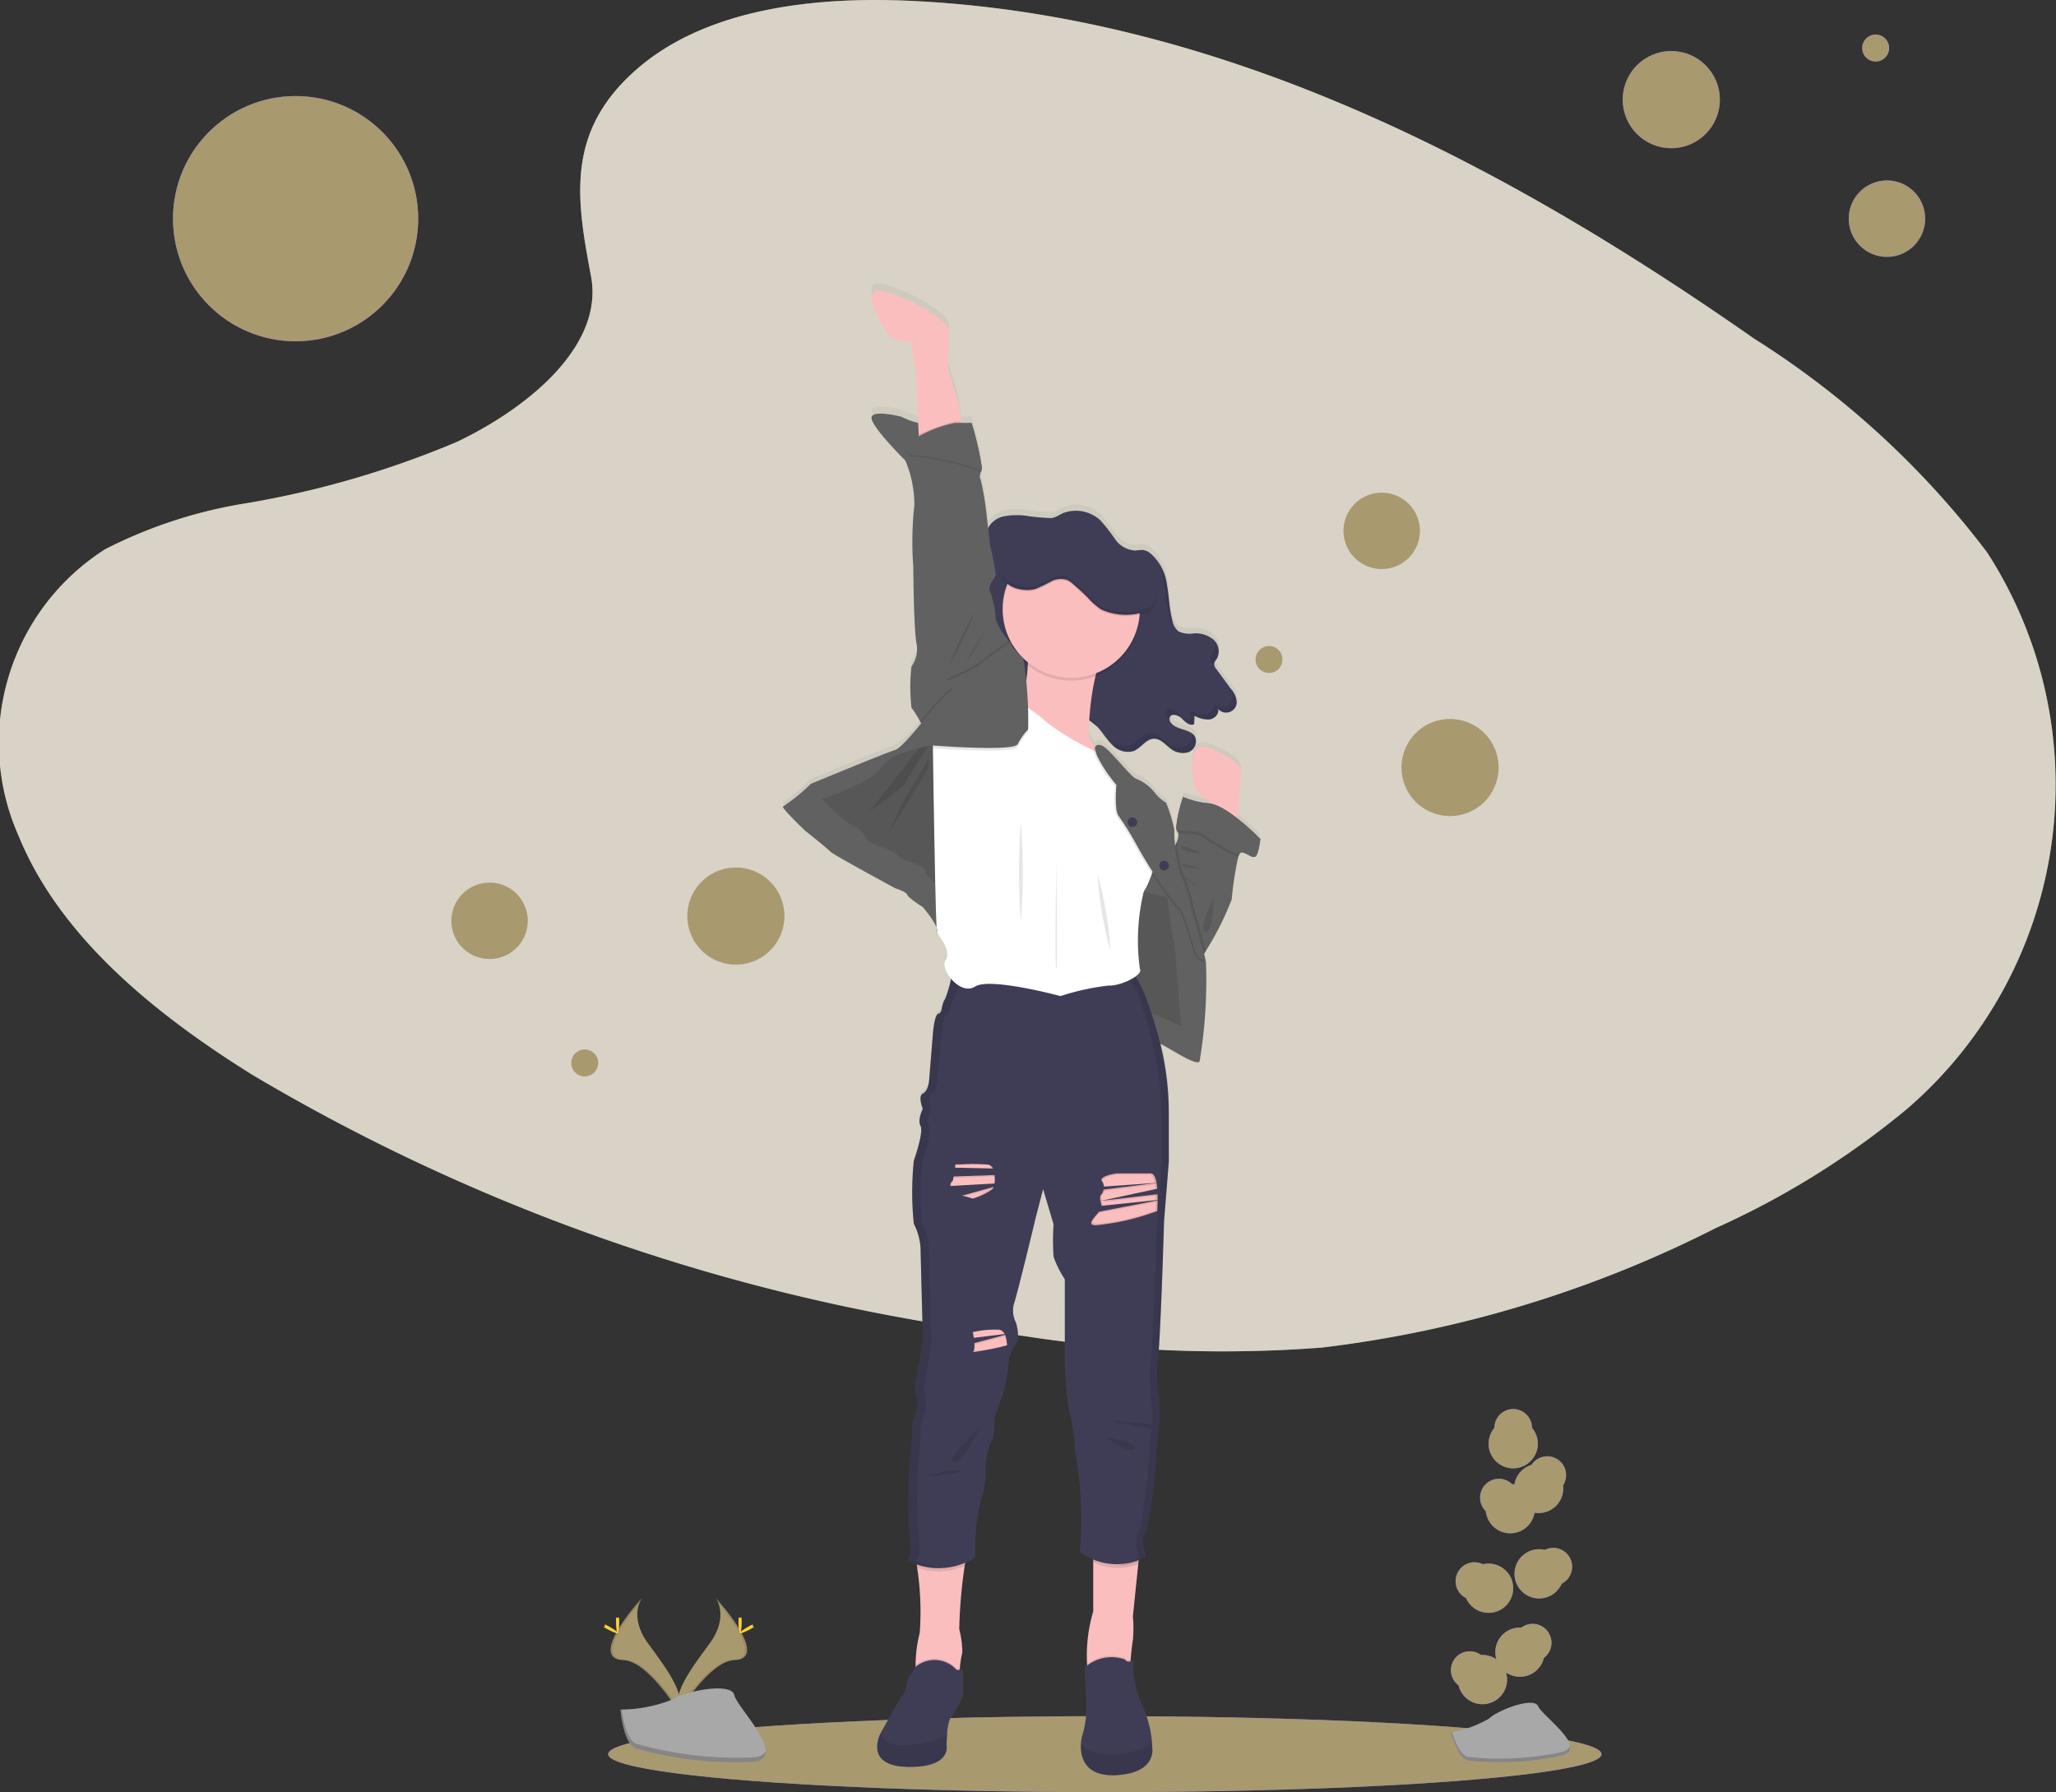 <svg xmlns="http://www.w3.org/2000/svg" xmlns:xlink="http://www.w3.org/1999/xlink" width="54.814" height="47.779" viewBox="0 0 54.814 47.779"><rect x="0" y="0" width="54.814" height="47.779" fill="#333333" stroke="none"/><defs><style>.a{fill:#6c63ff;}.b{fill:#a8996f;}.c{fill:#eee;opacity:0.69;}.d{fill:url(#a);}.e{fill:url(#b);}.f{fill:#fbbebe;}.g{fill:#616161;}.h,.j{opacity:0.1;}.i{fill:#3f3d56;}.k{fill:#fff;}.l{fill:#ffd037;}.m{fill:#a8a8a8;}.n{opacity:0.2;}.o{fill:none;}</style><linearGradient id="a" x1="0.5" y1="1" x2="0.5" gradientUnits="objectBoundingBox"><stop offset="0" stop-color="gray" stop-opacity="0.251"/><stop offset="0.54" stop-color="gray" stop-opacity="0.122"/><stop offset="1" stop-color="gray" stop-opacity="0.102"/></linearGradient><linearGradient id="b" x1="0.507" y1="1.003" x2="0.507" y2="0" xlink:href="#a"/></defs><g transform="translate(0.003 -50.95)"><ellipse class="a" cx="13.242" cy="1.013" rx="13.242" ry="1.013" transform="translate(16.211 96.704)"/><ellipse class="b" cx="13.242" cy="1.013" rx="13.242" ry="1.013" transform="translate(16.211 96.704)"/><path class="b" d="M159.255,78.448c1.856-1.657,4.777-1.995,7.435-1.861,8.346.414,15.881,4.444,22.4,9a23.487,23.487,0,0,1,6.214,5.7,11.411,11.411,0,0,1-2.143,14.844,22.306,22.306,0,0,1-5.1,3.174,31.414,31.414,0,0,1-10.49,3.182,34.512,34.512,0,0,1-7.942-.308,52.3,52.3,0,0,1-20.574-6.964c-2.648-1.651-5.143-3.7-6.234-6.375a6.115,6.115,0,0,1,2.31-7.637,12.6,12.6,0,0,1,3.764-1.226,25.116,25.116,0,0,0,5.623-1.64c1.8-.858,3.921-2.515,3.566-4.412C157.7,81.891,157.4,80.1,159.255,78.448Z" transform="translate(-142.33 -25.61)"/><path class="c" d="M159.255,78.448c1.856-1.657,4.777-1.995,7.435-1.861,8.346.414,15.881,4.444,22.4,9a23.487,23.487,0,0,1,6.214,5.7,11.411,11.411,0,0,1-2.143,14.844,22.306,22.306,0,0,1-5.1,3.174,31.414,31.414,0,0,1-10.49,3.182,34.512,34.512,0,0,1-7.942-.308,52.3,52.3,0,0,1-20.574-6.964c-2.648-1.651-5.143-3.7-6.234-6.375a6.115,6.115,0,0,1,2.31-7.637,12.6,12.6,0,0,1,3.764-1.226,25.116,25.116,0,0,0,5.623-1.64c1.8-.858,3.921-2.515,3.566-4.412C157.7,81.891,157.4,80.1,159.255,78.448Z" transform="translate(-142.33 -25.61)"/><path class="d" d="M503.573,217.132h0a6.887,6.887,0,0,0-.608-.548c.026-.321.086-1.089.091-1.237.006-.187-.27-.427-.861-.648s-.419.81-.411.9a.7.7,0,0,0,.359.466c.08.033.1.074.1.113l-.019,0a2.31,2.31,0,0,1-.7-.172,3.721,3.721,0,0,0-.18.8v.041a.308.308,0,0,0,.014.139h.041a.451.451,0,0,1-.033.2h0a1.58,1.58,0,0,1-.06.147,4.131,4.131,0,0,1-.028-.444,3.744,3.744,0,0,0-.219-.728,1.018,1.018,0,0,1-.3-.268,1.178,1.178,0,0,0-.5-.374c-.136-.048-.629-.689-.832-.838-.162-.12-.227-.049-.247-.016l-.012.008a.71.71,0,0,1-.161-.344c0-.065.007-.2.019-.37a1.559,1.559,0,0,1,.2.18c.138.153.24.335.39.475a.635.635,0,0,0,.43.188.4.4,0,0,0,.156-.025c.2-.077.329-.321.539-.331.165.008.287.161.422.262a.566.566,0,0,0,.348.12.4.4,0,0,0,.147-.023.314.314,0,0,0,.191-.4c-.11-.232-.485-.18-.645-.382a.158.158,0,0,1-.037-.149.1.1,0,0,1,.1-.071.338.338,0,0,1,.2.1c.078.079.18.18.276.169a.131.131,0,0,0,.078-.015c0-.071.007-.143.01-.214a.746.746,0,0,0,.333.095.39.39,0,0,0,.065,0,.261.261,0,0,0,.232-.256.29.29,0,0,0,.2.066.272.272,0,0,0,.1-.012.29.29,0,0,0,.194-.249.568.568,0,0,0-.152-.359l-.392-.535a.217.217,0,0,1-.06-.155.322.322,0,0,1,.067-.12.418.418,0,0,0-.081-.515.726.726,0,0,0-.522-.173.685.685,0,0,1-.414-.054.471.471,0,0,1-.162-.282c-.083-.315-.088-.646-.146-.966a1.325,1.325,0,0,0-.443-.845.411.411,0,0,0-.205-.09,1.457,1.457,0,0,0-.19.016.7.7,0,0,1-.544-.305,4.842,4.842,0,0,0-.4-.513.966.966,0,0,0-.919-.213c-.14.039-.252.153-.4.159a4.742,4.742,0,0,1-.655-.06,1.81,1.81,0,0,0-.6.013.637.637,0,0,0-.419.311l-.051-.432a7.536,7.536,0,0,0-.153-.881.22.22,0,0,1,.006-.192l.01.009.023-.066a.155.155,0,0,0,0-.05,9.2,9.2,0,0,0-.278-1.2h-.267a.215.215,0,0,0-.007-.038,7.224,7.224,0,0,0-.3-1.244.742.742,0,0,1-.054-.4,3.221,3.221,0,0,0,.013-.475,1.3,1.3,0,0,1,.011-.229.321.321,0,0,0-.128-.3,4.306,4.306,0,0,0-1.7-.867c-.638-.019.2,1.1.19,1.207s.638.2.638.2.038.325.077.507c.026.126.071,1.064.1,1.626a1.786,1.786,0,0,1-.429-.161s-.743-.2-.81,0,.905,1.168.905,1.168a3.1,3.1,0,0,1,.24,1.2,9.032,9.032,0,0,0-.029,1.647s.01,1.617.081,2.03a.8.8,0,0,1-.129.641,4.8,4.8,0,0,0,0,1.111,2.967,2.967,0,0,1,.235.377l.025.046a2.873,2.873,0,0,1-.708.719c-.286.086-2.239.9-2.239.9a4.922,4.922,0,0,1-.734.61c-.1,0,.581.652.581.652s.61.488.677.565,1.737.986,1.737.986.286.086.314.172.41.325.41.325a2.488,2.488,0,0,1,.369.553.129.129,0,0,0,0,.041c0,.06.008.087.011.073.051.14.394.5.229.753-.077.12,0,.335.148.508a1.828,1.828,0,0,1-.156.539c-.114.153-.063.37-.18.4s-.153.587-.153.587l-.1,1.238s-.026.255-.165.319,0,.408,0,.408-.15.293-.06.459-.18.932-.18.932a8.234,8.234,0,0,0,0,1.685,1.676,1.676,0,0,1,.18.651c0,.128.063,2.515.063,2.515s-.153.97-.2,1.149.14.575.013.779a1.511,1.511,0,0,0-.1.664,14.451,14.451,0,0,0-.076,2.464c.114.664-.037.8-.037.8a1.36,1.36,0,0,0,.247.109c0,.025.006.052.009.08a7.789,7.789,0,0,1,.068,1.737,3.5,3.5,0,0,0-.111.872v.039h0l-.222.359a1.15,1.15,0,0,1-.1.368c-.057.051-.535.917-.6,1.029l-.007.012s-.483.888.711.913,1.041-.587,1.041-.587,0-.12.015-.266a1.284,1.284,0,0,1,.087-.455,6.412,6.412,0,0,0,.324-.581v-.7h-.077a.125.125,0,0,1,0-.038,2.654,2.654,0,0,1,.066-.434,2.686,2.686,0,0,0-.083-.626,14.088,14.088,0,0,1,.144-1.684c.005-.029.011-.057.016-.084a2.039,2.039,0,0,0,.257-.134,6.055,6.055,0,0,1,.153-1.532,2.121,2.121,0,0,0,.12-.881,1.887,1.887,0,0,1,.152-.689c.114-.115.087-.626.087-.626s.1-.332.216-.6a5.185,5.185,0,0,0,.18-1.021,1.3,1.3,0,0,1,.18-.371c.128-.18,0-.574,0-.574a.7.7,0,0,1-.05-.511c.089-.256.584-2.324.584-2.324l.191-.74.279.944a6.488,6.488,0,0,0,0,.868,2.71,2.71,0,0,0,.3.6v2a9.762,9.762,0,0,0,.128,1.57,5.041,5.041,0,0,1,.152,1.022,10.5,10.5,0,0,1,.127,2.706,2.067,2.067,0,0,0,.351.192v1.391a4.138,4.138,0,0,0-.164,1.415.22.22,0,0,0,.005.034c-.023.017-.048.031-.063.025l.04.958a2.966,2.966,0,0,1-.091.811,1.155,1.155,0,0,0-.06.3c-.022.379.124.9.958.844,1.111-.071.94-.779.94-.779s0-.028,0-.076a2.886,2.886,0,0,0-.276-1.041,2.62,2.62,0,0,1-.228-1.175.412.412,0,0,1-.068.018.173.173,0,0,1,0-.039c.014-.18.036-.413.06-.522a3.42,3.42,0,0,0,0-.638l.143-1.4.008-.078a1.144,1.144,0,0,0,.2-.12h0a1.432,1.432,0,0,1-.074-.389.344.344,0,0,1,.074-.246,11.884,11.884,0,0,0,.279-2.247s.09-.732.09-.98v-.044c-.01-.149-.089-.733-.088-1.074a.674.674,0,0,1,.025-.213c.076-.192.18-3.792.18-3.792l.127-1.6v-1.31a7.731,7.731,0,0,0-.227-1.862c.347.181.94.59,1.048.481a13.4,13.4,0,0,0,.162-2.662.24.24,0,0,0-.009-.047c-.009-.042-.022-.1-.038-.164l.053-.092a8.012,8.012,0,0,0,.69-1.377,9.1,9.1,0,0,1,.173-1.134.517.517,0,0,1,.026-.064h0c.023-.047.048-.073.077-.066.162.038.267.163.353.115a.043.043,0,0,0,.011-.01h0a.143.143,0,0,0,.022-.031h0a.3.3,0,0,0,.02-.044h0c.006-.016.011-.033.017-.052v-.005a.109.109,0,0,1,.006-.023.042.042,0,0,0,0-.008.085.085,0,0,1,0-.02l0-.015v-.008c.015-.068.026-.138.034-.187a.251.251,0,0,1,.006-.044v-.024Z" transform="translate(-469.975 -143.938)"/><path class="e" d="M559.273,489.1a.2.2,0,0,0-.013-.107C559.264,489.076,559.269,489.116,559.273,489.1Z" transform="translate(-534.295 -413.341)"/><path class="f" d="M673.423,410.756s.226-.155.005-.246a.7.7,0,0,1-.359-.464c-.008-.092-.18-1.117.411-.9s.867.458.861.644-.1,1.371-.1,1.371Z" transform="translate(-641.261 -338.253)"/><path class="g" d="M666.718,432.452a.353.353,0,0,1-.009.068c-.017.12-.06.367-.125.4-.086.048-.19-.076-.353-.114-.029-.007-.054.019-.077.066a.557.557,0,0,0-.026.063,9.045,9.045,0,0,0-.173,1.129,7.957,7.957,0,0,1-.69,1.372c-.039.068-.075.129-.107.18l-.12.2-.659-1.235V432.76a1.624,1.624,0,0,0,.12-.252h0a.445.445,0,0,0,.033-.2.1.1,0,0,0-.028-.06.073.073,0,0,1-.013-.019.1.1,0,0,1-.006-.016.2.2,0,0,1-.008-.047v-.039a3.7,3.7,0,0,1,.18-.794,2.228,2.228,0,0,0,.7.171C665.848,431.558,666.718,432.452,666.718,432.452Z" transform="translate(-633.12 -359.134)"/><path class="h" d="M668.24,433.751c-.017.12-.06.366-.125.4-.086.048-.19-.076-.353-.114-.029-.007-.054.019-.077.066a.563.563,0,0,0-.026.063,4.891,4.891,0,0,1-.935-.529c-.037-.081-.434-.1-.659-.1h-.041a.3.3,0,0,1-.014-.138,4.153,4.153,0,0,1,.18-.757,2.227,2.227,0,0,0,.7.171C667.354,432.864,668.149,433.659,668.24,433.751Z" transform="translate(-634.651 -360.366)"/><path class="g" d="M668.307,432.424s-.048.422-.134.469-.19-.076-.353-.114c-.029-.007-.054.018-.077.065a4.956,4.956,0,0,1-.958-.542c-.033-.083-.486-.1-.7-.1-.078-.164.165-.9.165-.9a2.235,2.235,0,0,0,.7.172C667.442,431.529,668.307,432.424,668.307,432.424Z" transform="translate(-634.709 -359.106)"/><path class="g" d="M632.683,416.688c-.134.134-1-.514-1.238-.553s-1.1-3.658-1.1-3.658l.13-2.04-.507-1.877-.066-.246s.05-.15.254,0,.7.788.832.835a1.193,1.193,0,0,1,.5.372,1.009,1.009,0,0,0,.3.267,3.719,3.719,0,0,1,.219.724,4.124,4.124,0,0,0,.18,1.2,3.805,3.805,0,0,1,.276.867s.315,1.1.381,1.411a.438.438,0,0,1,.009.047A13.042,13.042,0,0,1,632.683,416.688Z" transform="translate(-600.705 -337.436)"/><path class="h" d="M645.712,473.33l.629.168s.12,1.086.164,1.144.2,2.286.2,2.286l-.991-.448-.372-1.2v-1.325Z" transform="translate(-615.22 -398.619)"/><path class="f" d="M551.328,764.235a2.115,2.115,0,0,0-.09.359,13.567,13.567,0,0,0-.144,1.677,2.693,2.693,0,0,1,.083.623,2.607,2.607,0,0,0-.067.432c-.01.093-.016.165-.016.165l-1.163-.076s0-.069,0-.174a3.548,3.548,0,0,1,.111-.867,7.808,7.808,0,0,0-.068-1.731c-.026-.24-.047-.4-.047-.4S551.524,763.724,551.328,764.235Z" transform="translate(-525.524 -671.891)"/><path class="f" d="M627.376,764.539l-.143,1.391a3.394,3.394,0,0,1,0,.635c-.022.108-.044.34-.06.519-.011.136-.018.243-.018.243s-.889.623-1.092.076a.966.966,0,0,1-.05-.2,4.1,4.1,0,0,1,.164-1.409V764l1.232.2Z" transform="translate(-597.033 -671.882)"/><path class="h" d="M551.375,764.232a2.126,2.126,0,0,0-.09.359,1.774,1.774,0,0,1-1.258.047c-.026-.24-.047-.4-.047-.4S551.57,763.722,551.375,764.232Z" transform="translate(-525.571 -671.888)"/><path class="h" d="M630.292,764.182l-.035.337a1.468,1.468,0,0,1-1.2-.06v-.479Z" transform="translate(-599.915 -671.864)"/><path class="i" d="M547.657,506.21a3.726,3.726,0,0,1-.216.9c-.114.153-.063.368-.18.393s-.153.584-.153.584l-.1,1.232s-.026.254-.165.317,0,.407,0,.407-.15.292-.06.458-.18.927-.18.927a8.148,8.148,0,0,0,0,1.677,1.666,1.666,0,0,1,.18.648c0,.127.063,2.5.063,2.5s-.153.966-.2,1.144.14.571.013.775a1.493,1.493,0,0,0-.1.659,14.151,14.151,0,0,0-.082,2.452c.114.659-.037.8-.037.8a1.778,1.778,0,0,0,1.789-.076,6,6,0,0,1,.153-1.525,2.138,2.138,0,0,0,.128-.876,1.871,1.871,0,0,1,.152-.686c.114-.114.087-.621.087-.621s.1-.331.216-.6a5.182,5.182,0,0,0,.18-1.018,1.281,1.281,0,0,1,.18-.369c.128-.18,0-.571,0-.571a.694.694,0,0,1-.05-.508c.089-.254.584-2.312.584-2.312l.191-.737.279.94a6.429,6.429,0,0,0,0,.864,2.742,2.742,0,0,0,.3.6v1.995a9.666,9.666,0,0,0,.128,1.562,5,5,0,0,1,.152,1.018,10.407,10.407,0,0,1,.127,2.695,1.627,1.627,0,0,0,1.753.127s-.165-.47,0-.635a11.775,11.775,0,0,0,.279-2.236s.1-.826.089-1.018a6.226,6.226,0,0,1-.063-1.283c.076-.19.18-3.773.18-3.773l.127-1.588v-1.3a7.633,7.633,0,0,0-.287-2.08c-.215-.758-.513-1.626-.763-1.681C552.349,506.4,548.407,506.833,547.657,506.21Z" transform="translate(-522.243 -429.53)"/><path class="h" d="M551.109,814.926c-.01.093-.016.165-.016.165l-1.163-.076s0-.069,0-.174a.788.788,0,0,1,1.089.086Z" transform="translate(-525.524 -719.495)"/><path class="i" d="M535.114,815.581v.705a5.653,5.653,0,0,1-.324.578,1.264,1.264,0,0,0-.087.453c-.011.144-.015.265-.015.265s.153.61-1.041.584-.711-.908-.711-.908l.007-.011c.06-.111.543-.976.6-1.024a1.168,1.168,0,0,0,.1-.366l.222-.359a.789.789,0,0,1,1.093.083Z" transform="translate(-509.457 -720.11)"/><path class="h" d="M534.689,848.143s.153.61-1.041.584-.711-.906-.711-.906l.007-.011c.033.18.174.366.622.342a2.752,2.752,0,0,0,1.138-.271C534.692,848.022,534.689,848.143,534.689,848.143Z" transform="translate(-509.457 -750.673)"/><path class="h" d="M627.481,813.711c-.011.136-.018.243-.018.243s-.889.623-1.092.076a.965.965,0,0,1-.05-.2.492.492,0,0,0,.05-.043,1.073,1.073,0,0,1,.958-.12C627.352,813.721,627.425,813.721,627.481,813.711Z" transform="translate(-597.339 -718.511)"/><path class="i" d="M624.489,817.417c-.838.053-.983-.463-.958-.838a1.139,1.139,0,0,1,.06-.3,2.941,2.941,0,0,0,.091-.808l-.04-.953c.032.013.108-.063.108-.063a1.073,1.073,0,0,1,.958-.12c.038.1.216.033.216.033a2.592,2.592,0,0,0,.228,1.168,2.868,2.868,0,0,1,.275,1.036c0,.048,0,.075,0,.075S625.6,817.347,624.489,817.417Z" transform="translate(-594.715 -719.141)"/><path class="h" d="M624.489,853.519c-.838.053-.983-.463-.958-.838,0,0,.217.369.992.281a2.172,2.172,0,0,0,.9-.292c0,.048,0,.075,0,.075S625.6,853.449,624.489,853.519Z" transform="translate(-594.715 -755.242)"/><g class="j" transform="translate(29.759 76.868)"><path d="M640.19,510.292c-.172-.491-.359-.9-.529-.932l-.152.016a2,2,0,0,1,.49.917,9.5,9.5,0,0,1,.521,3.128v1l-.127,1.588s-.1,3.582-.18,3.773a6.115,6.115,0,0,0,.063,1.283c.013.191-.089,1.018-.089,1.018a11.812,11.812,0,0,1-.279,2.235c-.165.165,0,.635,0,.635a1.138,1.138,0,0,1-.6.221,1.166,1.166,0,0,0,.791-.221s-.165-.47,0-.635a11.769,11.769,0,0,0,.279-2.235s.1-.826.089-1.018a6.241,6.241,0,0,1-.063-1.283c.076-.19.18-3.773.18-3.773l.127-1.588v-1A9.5,9.5,0,0,0,640.19,510.292Z" transform="translate(-639.31 -509.36)"/></g><g class="j" transform="translate(24.201 76.68)"><path d="M546.739,522.09s.151-.14.037-.8a14.3,14.3,0,0,1,.076-2.452,1.49,1.49,0,0,1,.1-.659c.127-.2-.063-.6-.013-.775s.2-1.144.2-1.144-.065-2.377-.065-2.5a1.662,1.662,0,0,0-.18-.647,8.148,8.148,0,0,1,0-1.677s.266-.762.18-.927.06-.458.06-.458-.14-.343,0-.407.165-.317.165-.317l.1-1.232s.038-.559.153-.584.063-.24.18-.393a2.863,2.863,0,0,0,.2-.783.792.792,0,0,1-.211-.12,3.73,3.73,0,0,1-.216.9c-.114.153-.063.368-.18.393s-.152.584-.152.584l-.1,1.233s-.026.254-.165.317,0,.407,0,.407-.15.292-.06.458-.18.927-.18.927a8.147,8.147,0,0,0,0,1.677,1.662,1.662,0,0,1,.18.647c0,.128.063,2.5.063,2.5s-.153.966-.2,1.144.14.571.013.775a1.493,1.493,0,0,0-.1.659,14.281,14.281,0,0,0-.078,2.453c.114.659-.037.8-.037.8a1.751,1.751,0,0,0,.943.2A1.705,1.705,0,0,1,546.739,522.09Z" transform="translate(-546.51 -506.21)"/></g><path class="i" d="M572.438,304.245a4.733,4.733,0,0,1,.4.511.7.7,0,0,0,.544.3,1.454,1.454,0,0,1,.19-.016.411.411,0,0,1,.205.09,1.314,1.314,0,0,1,.443.838c.058.317.06.648.146.962a.48.48,0,0,0,.162.281.7.7,0,0,0,.414.053.731.731,0,0,1,.522.172.415.415,0,0,1,.081.513.312.312,0,0,0-.067.116.215.215,0,0,0,.06.154l.392.533a.568.568,0,0,1,.151.359.282.282,0,0,1-.5.161c.043.132-.088.269-.226.287a.725.725,0,0,1-.4-.1l-.01.226c-.115.06-.237-.06-.328-.153s-.28-.147-.324-.025a.158.158,0,0,0,.037.148c.16.2.535.149.645.38a.311.311,0,0,1-.191.4.523.523,0,0,1-.468-.1c-.134-.1-.264-.263-.438-.262-.217,0-.347.252-.55.33a.562.562,0,0,1-.559-.162c-.149-.14-.253-.322-.39-.474a3.117,3.117,0,0,0-1.392-.713,2.181,2.181,0,0,1-1.289-.855,3.5,3.5,0,0,0-.228-.429c-.169-.22-.453-.323-.638-.53a.819.819,0,0,1-.125-.875,2.928,2.928,0,0,1,.365-.492,1.655,1.655,0,0,0,.325-.971,1.231,1.231,0,0,1,.028-.393.612.612,0,0,1,.444-.365,1.824,1.824,0,0,1,.6-.014,5.494,5.494,0,0,0,.655.06c.145-.007.256-.12.4-.158A.968.968,0,0,1,572.438,304.245Z" transform="translate(-543.11 -239.428)"/><g class="j" transform="translate(25.552 65.994)"><path d="M658.3,328.17c.06.319.06.648.147.961a.607.607,0,0,0,.1.216c-.007-.021-.014-.043-.019-.063-.083-.314-.088-.643-.146-.962a1.711,1.711,0,0,0-.192-.552A1.9,1.9,0,0,1,658.3,328.17Z" transform="translate(-652.844 -327.77)"/><path d="M681.187,362.707a.308.308,0,0,0-.068.12.213.213,0,0,0,.06.153l.016.021a.1.1,0,0,1,0-.022.313.313,0,0,1,.068-.116.406.406,0,0,0-.037-.462A.369.369,0,0,1,681.187,362.707Z" transform="translate(-674.409 -360.326)"/><path d="M590.017,373.626a.328.328,0,0,1-.212.323.523.523,0,0,1-.468-.1c-.134-.1-.264-.262-.438-.261-.218,0-.347.252-.551.329a.56.56,0,0,1-.559-.162c-.149-.14-.253-.322-.39-.473a3.117,3.117,0,0,0-1.393-.714,2.179,2.179,0,0,1-1.287-.852c.023.051.047.1.074.15a2.18,2.18,0,0,0,1.289.855,3.118,3.118,0,0,1,1.393.713c.138.152.24.334.39.474a.562.562,0,0,0,.559.162c.2-.078.333-.328.551-.33.174,0,.3.158.438.262a.5.5,0,0,0,.468.1.312.312,0,0,0,.192-.4A.28.28,0,0,0,590.017,373.626Z" transform="translate(-583.783 -369.088)"/><path d="M663.124,384.87a.328.328,0,0,1,.017.123.282.282,0,0,1-.5.162c.043.132-.088.269-.226.287a.72.72,0,0,1-.4-.1c0,.075-.007.15-.01.225-.115.06-.24-.06-.328-.153s-.28-.148-.325-.025a.158.158,0,0,0,.037.148.305.305,0,0,0,.033.035.11.11,0,0,1,.006-.031c.044-.12.233-.067.325.025s.213.214.328.153c0-.075.007-.15.01-.226a.753.753,0,0,0,.4.1c.138-.016.268-.155.225-.287a.282.282,0,0,0,.5-.161.451.451,0,0,0-.093-.275Z" transform="translate(-655.828 -381.451)"/><path d="M569.777,354.732c-.168-.22-.453-.323-.637-.53a.7.7,0,0,1-.07-.092.761.761,0,0,0,.146.245c.184.207.469.31.637.53a.809.809,0,0,1,.064.1A1.353,1.353,0,0,0,569.777,354.732Z" transform="translate(-569.07 -352.533)"/></g><path class="f" d="M590.044,362.39s.14,1.55-.5,2.019,1.359,1.753,1.359,1.753l1.512-.331s-.737-.686-.737-.978a7.124,7.124,0,0,1,.331-2.122C592.217,362.542,590.044,362.39,590.044,362.39Z" transform="translate(-562.652 -294.323)"/><path class="g" d="M533.978,266.621l-.346.755s-.515.305-.553.334-.448.5-.448.5l-1.01.648-.06-.111a3.022,3.022,0,0,0-.235-.375,4.748,4.748,0,0,1,0-1.1.792.792,0,0,0,.129-.638c-.071-.41-.081-2.02-.081-2.02a8.842,8.842,0,0,1,.029-1.639,3.044,3.044,0,0,0-.24-1.191s-.971-.965-.9-1.165.81,0,.81,0a1.676,1.676,0,0,0,.447.162c.092.005.585.008.963.008h.447a8.222,8.222,0,0,1,.277,1.21l-.023.066c-.031.088-.054.166-.016.22a7.5,7.5,0,0,1,.153.877l.1.877a7.572,7.572,0,0,1,.152.781c-.01.1-.248.3-.143.476a2.643,2.643,0,0,1,.144.734,2.086,2.086,0,0,0,.348.56A.292.292,0,0,0,533.978,266.621Z" transform="translate(-507.028 -198.553)"/><circle class="h" cx="1.829" cy="1.829" r="1.829" transform="translate(26.728 65.439)"/><circle class="f" cx="1.829" cy="1.829" r="1.829" transform="translate(26.728 65.363)"/><path class="k" d="M563.189,389.171a5.532,5.532,0,0,0-.105,2.071c.1.154-.492.458-.835.444a6.451,6.451,0,0,0-1.282.28s-1.881-.508-2.276-.254-.953-.458-.787-.711-.18-.61-.229-.749a1.125,1.125,0,0,1-.02-.18h0c-.046-.64-.094-2.689-.094-2.689V385.03l1.728-1.22a8.29,8.29,0,0,1,.8.464,3.921,3.921,0,0,1,.519.4,6.952,6.952,0,0,0,1.639.915s1.283,1.537,1.448,1.69S563.353,388.993,563.189,389.171Z" transform="translate(-532.697 -314.46)"/><path class="h" d="M557.57,411.663V409.64s.053,3.685.094,4.712C557.618,413.712,557.57,411.663,557.57,411.663Z" transform="translate(-532.706 -338.743)"/><path class="h" d="M559.26,490.86a.2.2,0,0,1,.013.107C559.269,490.985,559.264,490.945,559.26,490.86Z" transform="translate(-534.295 -415.099)"/><path class="h" d="M560.111,384.928a1.552,1.552,0,0,0-.276.39c-.1.21-2.265.038-2.265.038v-.327l1.728-1.22a8.284,8.284,0,0,1,.8.464C560.111,384.632,560.111,384.928,560.111,384.928Z" transform="translate(-532.706 -314.46)"/><path class="h" d="M559.26,488.31a.2.2,0,0,1,.013.107C559.269,488.435,559.264,488.4,559.26,488.31Z" transform="translate(-534.295 -412.702)"/><path class="h" d="M554.476,361.751l-.346.755s-.515.305-.553.334-.448.5-.448.5l-1.01.648-.06-.111a7.036,7.036,0,0,1,.719-.813c.324-.247-.01-.276,0-.324s.715-.3.905-.486a8,8,0,0,1,.739-.539A.293.293,0,0,0,554.476,361.751Z" transform="translate(-527.526 -293.684)"/><path class="g" d="M496.947,362.39a8.627,8.627,0,0,0-.793.571c-.19.181-.9.438-.905.486s.324.076,0,.324-1.114,1.41-1.4,1.5-2.238.9-2.238.9a4.959,4.959,0,0,1-.734.6c-.1,0,.581.648.581.648s.61.486.677.562,1.735.978,1.735.978.286.086.314.171.41.324.41.324.426.489.384.664-.114-4.97-.114-4.97,2.17.171,2.265-.038a1.552,1.552,0,0,1,.276-.39,10.651,10.651,0,0,0-.128-1.893C497.155,362.69,496.95,362.552,496.947,362.39Z" transform="translate(-469.997 -294.323)"/><path class="h" d="M508.2,409.8a4.169,4.169,0,0,0,.838.724.722.722,0,0,1,.371.381,2.181,2.181,0,0,0,.486.21,1.2,1.2,0,0,1,.429.286s.638.18.638.314.257.315.257.315l-.064-3.659s-1.061.133-1.365.581S508.2,409.8,508.2,409.8Z" transform="translate(-486.293 -337.549)"/><path class="h" d="M529,410.473c.048-.029,1.349-1.7,1.349-1.7l.24-.049a9.584,9.584,0,0,0-.608,1A7.708,7.708,0,0,1,529,410.473Z" transform="translate(-505.847 -337.878)"/><path class="h" d="M538.11,416.523s.343-.791.438-.925.608-1.029.608-1.029a.6.6,0,0,1,0,.229C539.129,414.884,538.11,416.523,538.11,416.523Z" transform="translate(-514.412 -343.378)"/><path class="h" d="M565.47,348.7a9.737,9.737,0,0,0-.7,1.458A9.751,9.751,0,0,0,565.47,348.7Z" transform="translate(-539.475 -281.453)"/><path class="h" d="M571.875,357.93a9.192,9.192,0,0,0-.572.907A9.181,9.181,0,0,0,571.875,357.93Z" transform="translate(-545.613 -290.13)"/><path class="f" d="M532.743,209.731l-1.2.086s0-.039,0-.106c-.017-.4-.077-1.779-.11-1.933-.038-.18-.077-.5-.077-.5s-.648-.1-.638-.2-.829-1.22-.19-1.2a4.321,4.321,0,0,1,1.7.862.32.32,0,0,1,.128.3,1.278,1.278,0,0,0-.011.228,3.2,3.2,0,0,1-.013.473.725.725,0,0,0,.054.4,7.524,7.524,0,0,1,.3,1.238C532.718,209.579,532.743,209.731,532.743,209.731Z" transform="translate(-507.053 -147.18)"/><path class="h" d="M548.438,266.691l-.023.065a6.368,6.368,0,0,0-1.892-.423c-.143-.166-.015-.24.138-.443a3.339,3.339,0,0,1,1.053-.41h.447A8.233,8.233,0,0,1,548.438,266.691Z" transform="translate(-522.262 -203.216)"/><path class="h" d="M552.445,264.573l-1.2.086s0-.039,0-.106a5.228,5.228,0,0,1,.967-.343h.174C552.42,264.421,552.445,264.573,552.445,264.573Z" transform="translate(-526.755 -202.022)"/><path class="g" d="M548.438,266.051l-.023.066a6.353,6.353,0,0,0-1.892-.423c-.143-.167-.015-.24.138-.443a3.337,3.337,0,0,1,1.053-.411h.447A8.233,8.233,0,0,1,548.438,266.051Z" transform="translate(-522.262 -202.615)"/><path class="h" d="M595.888,442.57a18.026,18.026,0,0,0,0,2.687A18.026,18.026,0,0,0,595.888,442.57Z" transform="translate(-568.674 -369.701)"/><path class="h" d="M612.236,460.55s-.048,2.821,0,2.849S612.236,460.55,612.236,460.55Z" transform="translate(-584.078 -386.605)"/><path class="h" d="M631,466.12a9.443,9.443,0,0,0,.343,2.02A9.44,9.44,0,0,0,631,466.12Z" transform="translate(-601.739 -391.841)"/><path class="h" d="M632.214,414.6a.4.4,0,0,1-.153-.06c-.162-.1-.343-1.229-.581-1.382a11.4,11.4,0,0,1-1.1-1.649,7.868,7.868,0,0,0-.467-.753c-.134-.154-.066-.838-.066-.838a3.731,3.731,0,0,1-.505-.753.683.683,0,0,1-.066-.245s.051-.15.254,0,.7.788.832.835a1.2,1.2,0,0,1,.5.372,1.03,1.03,0,0,0,.3.267,3.71,3.71,0,0,1,.219.724,4.1,4.1,0,0,0,.18,1.2,3.785,3.785,0,0,1,.276.867S632.148,414.287,632.214,414.6Z" transform="translate(-600.122 -338.005)"/><path class="h" d="M666.05,444.64v-.04a.37.37,0,0,1,.01.086A.2.2,0,0,1,666.05,444.64Z" transform="translate(-634.69 -371.61)"/><path class="h" d="M665.321,453.874c-.039.068-.075.129-.107.18-.157-.162-.335-1.221-.565-1.368a1.076,1.076,0,0,1-.21-.235v-1.258a1.619,1.619,0,0,0,.12-.252,2.826,2.826,0,0,0,.167.905,3.718,3.718,0,0,1,.276.867S665.208,453.434,665.321,453.874Z" transform="translate(-633.176 -377.57)"/><path class="g" d="M632.854,413.964a.375.375,0,0,1-.153-.06c-.162-.1-.343-1.229-.582-1.382a11.368,11.368,0,0,1-1.1-1.648,7.868,7.868,0,0,0-.467-.753c-.134-.154-.066-.838-.066-.838a3.75,3.75,0,0,1-.505-.753.689.689,0,0,1-.066-.246s.05-.15.254,0,.7.788.832.835a1.192,1.192,0,0,1,.5.372,1.009,1.009,0,0,0,.3.266,3.726,3.726,0,0,1,.219.724,4.124,4.124,0,0,0,.18,1.2,3.807,3.807,0,0,1,.276.867S632.788,413.651,632.854,413.964Z" transform="translate(-600.724 -337.407)"/><circle class="i" cx="0.129" cy="0.129" r="0.129" transform="translate(30.058 72.741)"/><circle class="i" cx="0.129" cy="0.129" r="0.129" transform="translate(30.904 73.898)"/><path class="h" d="M668.608,453.451s-.62-.283-.525-.131S668.608,453.451,668.608,453.451Z" transform="translate(-636.593 -379.766)"/><path class="h" d="M668.924,461.489s-.629-.171-.5-.071A1.012,1.012,0,0,0,668.924,461.489Z" transform="translate(-636.908 -387.391)"/><path class="h" d="M669.915,467.188s-.429-.31-.324-.2A1.009,1.009,0,0,0,669.915,467.188Z" transform="translate(-638.004 -392.637)"/><path class="h" d="M678.26,476.14s-.437.86-.228.916S678.26,476.14,678.26,476.14Z" transform="translate(-645.901 -401.261)"/><path class="h" d="M566.784,711.77s-1,.953-.711.94S566.784,711.77,566.784,711.77Z" transform="translate(-540.65 -622.78)"/><path class="h" d="M555.24,731.314c.051,0,1.067-.1.8-.153A2.111,2.111,0,0,0,555.24,731.314Z" transform="translate(-530.516 -641.003)"/><path class="h" d="M637.76,709.23s1.078.038,1.055.152S637.76,709.23,637.76,709.23Z" transform="translate(-608.094 -620.392)"/><path class="h" d="M634.79,716.44s.622.47.762.317S634.79,716.44,634.79,716.44Z" transform="translate(-605.302 -627.171)"/><path class="f" d="M566.618,595.193a.316.316,0,0,1-.039.1.1.1,0,0,1-.028.029,1.713,1.713,0,0,1-.508.24c-.023-.006-.114-.034-.214-.06-.117-.034-.246-.071-.295-.077s-.077-.084-.084-.159,0-.134.032-.146a.075.075,0,0,0,.027-.04.473.473,0,0,0,.017-.053l0-.018c.017-.069.031-.158.04-.23.005-.039.009-.074.012-.1v-.028h0v0l.084,0h.08a4.947,4.947,0,0,1,.726.007.2.2,0,0,1,.132.152.7.7,0,0,1,.03.172A.764.764,0,0,1,566.618,595.193Z" transform="translate(-540.112 -512.657)"/><path class="f" d="M629.915,599.686a.087.087,0,0,0,0,.013c0,.13-.009.228-.009.244a6.366,6.366,0,0,1-1.651.381c-.217-.017-.056-.165.065-.319a.5.5,0,0,0,.1-.162.12.12,0,0,0,0-.065c-.007-.024-.013-.046-.017-.065h0c-.031-.137-.016-.18.017-.213a.256.256,0,0,0,.044-.082.329.329,0,0,0,.018-.085.257.257,0,0,0-.049-.184c-.1-.135.381-.208.381-.208h.918c.09,0,.138.127.162.291a.02.02,0,0,0,0,.005c.007.048.012.1.015.151s.005.1.006.146S629.915,599.637,629.915,599.686Z" transform="translate(-599.058 -516.707)"/><path class="f" d="M576.188,668.743a7.409,7.409,0,0,1-.914.18c.039-.025.048-.107.044-.2a1.328,1.328,0,0,0-.012-.138c-.013-.106-.032-.195-.032-.195a2.533,2.533,0,0,1,.724-.063.227.227,0,0,1,.143.153c0,.007.006.014.008.021A.872.872,0,0,1,576.188,668.743Z" transform="translate(-549.343 -581.925)"/><path class="h" d="M589.62,315.322a4.4,4.4,0,0,0,.4-.193.545.545,0,0,1,.426-.042.68.68,0,0,1,.187.131c.12.106.24.212.352.325a2.068,2.068,0,0,0,.367.328,1.589,1.589,0,0,0,1.078.092.664.664,0,0,0,.213-.06.441.441,0,0,0,.184-.476,1.067,1.067,0,0,0-.274-.466,3.833,3.833,0,0,0-1.25-.925,1.954,1.954,0,0,0-1.607-.114,1.746,1.746,0,0,0-.419.286c-.175.156-.627.552-.527.819C588.856,315.328,589.359,315.41,589.62,315.322Z" transform="translate(-562.002 -248.637)"/><path class="i" d="M589.62,314.689a4.257,4.257,0,0,0,.4-.193.547.547,0,0,1,.426-.042.705.705,0,0,1,.187.131c.12.106.24.212.352.325a2.043,2.043,0,0,0,.367.328,1.589,1.589,0,0,0,1.078.092.649.649,0,0,0,.213-.06.441.441,0,0,0,.184-.476,1.067,1.067,0,0,0-.274-.466,3.823,3.823,0,0,0-1.25-.924,1.956,1.956,0,0,0-1.607-.115,1.761,1.761,0,0,0-.419.286c-.175.156-.627.552-.527.82C588.856,314.7,589.359,314.777,589.62,314.689Z" transform="translate(-562.002 -248.042)"/><path class="h" d="M592.6,332.563a.643.643,0,0,1-.212.06,1.579,1.579,0,0,1-1.078-.092,2.067,2.067,0,0,1-.369-.331c-.113-.114-.233-.219-.352-.325a.7.7,0,0,0-.187-.132.546.546,0,0,0-.427.043,4.231,4.231,0,0,1-.4.193c-.26.087-.764.005-.876-.295a.219.219,0,0,1-.011-.045.248.248,0,0,0,.011.12c.113.3.616.382.876.295a4.318,4.318,0,0,0,.4-.193.546.546,0,0,1,.427-.042.679.679,0,0,1,.187.131c.12.106.24.212.352.325a2.07,2.07,0,0,0,.367.328,1.588,1.588,0,0,0,1.078.092.657.657,0,0,0,.212-.06.426.426,0,0,0,.193-.411A.4.4,0,0,1,592.6,332.563Z" transform="translate(-561.966 -265.414)"/><path class="h" d="M566.816,595.434a2.479,2.479,0,0,1-.066.341,2.861,2.861,0,0,0,.06-.345Z" transform="translate(-541.337 -513.407)"/><path class="h" d="M566.555,595.321a1.712,1.712,0,0,1-.508.24c-.051-.014-.419-.127-.509-.14s-.113-.28-.052-.3a.075.075,0,0,0,.027-.04.519.519,0,0,1-.022.053.265.265,0,0,0,.06.28l.528.137.5-.272c.12-.165-.014-.544-.083-.606a4.223,4.223,0,0,0-.884,0l-.018-.017h0v0l.084,0h.08a4.928,4.928,0,0,1,.726.007C566.682,594.685,566.682,595.232,566.555,595.321Z" transform="translate(-540.116 -512.657)"/><path class="h" d="M629.722,598.92H628.8s-.483.072-.381.208a.307.307,0,0,1-.014.351c-.037.038-.052.089,0,.28s-.493.521-.164.546a6.388,6.388,0,0,0,1.651-.381C629.9,599.873,629.967,598.92,629.722,598.92Zm.124.986a6.018,6.018,0,0,1-1.557.359c-.312-.023.2-.335.154-.514s-.035-.228,0-.264a.289.289,0,0,0,.013-.331c-.1-.128.359-.2.359-.2h.865C629.913,598.96,629.846,599.858,629.846,599.906Z" transform="translate(-599.049 -516.688)"/><path class="h" d="M576,668.3a2.533,2.533,0,0,0-.724.063s.1.47,0,.534a6.745,6.745,0,0,0,.915-.18S576.193,668.346,576,668.3Zm-.708.587c.1-.06,0-.516,0-.516a2.417,2.417,0,0,1,.7-.06c.184.05.184.4.184.4a6.5,6.5,0,0,1-.883.171Z" transform="translate(-549.347 -581.897)"/><path class="h" d="M633.883,606.555l-1.513.18h0l1.507-.325C633.88,606.457,633.883,606.505,633.883,606.555Z" transform="translate(-603.027 -523.73)"/><path class="i" d="M489.81,580.308l1.572-.338.034.147Z" transform="translate(-460.481 -497.339)"/><path class="h" d="M632.6,611.39a.086.086,0,0,0,0,.013l-1.6.307a.5.5,0,0,0,.1-.162Z" transform="translate(-601.739 -528.411)"/><path class="i" d="M485.81,585.081l1.916-.2-1.865.359Z" transform="translate(-456.72 -501.955)"/><path class="h" d="M634.811,603.78l-1.413.1a.33.33,0,0,1-.019.085l1.432-.18Z" transform="translate(-603.976 -521.257)"/><path class="i" d="M489.434,577.534l1.606-.114-1.629.2Z" transform="translate(-460.105 -494.942)"/><path class="h" d="M567.937,597.244l-1.107.036c.017-.069.031-.157.04-.23l1.037.022A.7.7,0,0,1,567.937,597.244Z" transform="translate(-541.412 -514.93)"/><path class="i" d="M423.12,570.76l1.51.032-.184.161L423.12,571Z" transform="translate(-397.784 -488.681)"/><path class="h" d="M566.658,604a.316.316,0,0,1-.039.1l-.75.208c-.117-.034-.246-.071-.295-.077s-.077-.084-.084-.159Z" transform="translate(-540.152 -521.464)"/><path class="i" d="M419.81,577.522l1.759-.1-1.613.447Z" transform="translate(-394.673 -494.942)"/><path class="h" d="M576.773,671.081l-.831.222a1.329,1.329,0,0,0-.012-.138c.232-.031.618-.078.835-.1A.222.222,0,0,1,576.773,671.081Z" transform="translate(-549.967 -584.508)"/><path class="i" d="M572.74,670.242c.032-.013,1.188-.152,1.188-.152l-1.188.317Z" transform="translate(-546.968 -583.596)"/><circle class="a" cx="1.295" cy="1.295" r="1.295" transform="translate(43.259 52.311)"/><circle class="a" cx="1.019" cy="1.019" r="1.019" transform="translate(49.285 55.761)"/><circle class="b" cx="1.295" cy="1.295" r="1.295" transform="translate(43.259 52.311)"/><circle class="b" cx="1.295" cy="1.295" r="1.295" transform="translate(38.656 73.244) rotate(-135)"/><circle class="b" cx="1.295" cy="1.295" r="1.295" transform="translate(21.385 75.847) rotate(150)"/><circle class="b" cx="1.019" cy="1.019" r="1.019" transform="translate(49.285 55.761)"/><circle class="b" cx="1.019" cy="1.019" r="1.019" transform="translate(36.834 66.544) rotate(-135)"/><circle class="b" cx="1.019" cy="1.019" r="1.019" transform="translate(14.441 75.872) rotate(150)"/><circle class="a" cx="3.269" cy="3.269" r="3.269" transform="translate(4.609 53.511)"/><circle class="b" cx="3.269" cy="3.269" r="3.269" transform="translate(4.609 53.511)"/><circle class="a" cx="0.359" cy="0.359" r="0.359" transform="translate(49.644 51.872)"/><circle class="b" cx="0.359" cy="0.359" r="0.359" transform="translate(49.644 51.872)"/><circle class="b" cx="0.359" cy="0.359" r="0.359" transform="translate(33.83 69.04) rotate(-135)"/><circle class="b" cx="0.359" cy="0.359" r="0.359" transform="translate(16.076 79.42) rotate(150)"/><path class="b" d="M444.92,788s.372.487-.172,1.222-.993,1.356-.811,1.815c0,0,.821-1.365,1.489-1.385S445.654,788.822,444.92,788Z" transform="translate(-425.84 -694.445)"/><path class="h" d="M445.253,788a.6.6,0,0,1,.076.153c.652.767,1,1.482.373,1.5-.584.016-1.285,1.061-1.452,1.324a.548.548,0,0,0,.02.06s.821-1.365,1.489-1.385S445.987,788.822,445.253,788Z" transform="translate(-426.173 -694.445)"/><path class="l" d="M471.186,796.653c0,.171-.019.31-.043.31s-.043-.139-.043-.31.024-.091.047-.091S471.186,796.481,471.186,796.653Z" transform="translate(-451.415 -702.476)"/><path class="l" d="M471.892,799.948c-.15.082-.282.132-.293.111s.1-.1.251-.186.091-.022.1,0S472.041,799.866,471.892,799.948Z" transform="translate(-451.883 -705.567)"/><path class="b" d="M415.011,788s-.372.487.172,1.222.993,1.356.811,1.815c0,0-.821-1.365-1.489-1.385S414.276,788.822,415.011,788Z" transform="translate(-397.899 -694.445)"/><path class="h" d="M415.011,788a.6.6,0,0,0-.076.153c-.652.767-1,1.482-.373,1.5.584.016,1.285,1.061,1.452,1.324a.549.549,0,0,1-.02.06s-.821-1.365-1.489-1.385S414.276,788.822,415.011,788Z" transform="translate(-397.899 -694.445)"/><path class="l" d="M416.57,796.653c0,.171.019.31.043.31s.043-.139.043-.31-.024-.091-.047-.091S416.57,796.481,416.57,796.653Z" transform="translate(-400.15 -702.476)"/><path class="l" d="M411.166,799.948c.15.082.281.132.293.111s-.1-.1-.252-.186-.091-.022-.1,0S411.016,799.866,411.166,799.948Z" transform="translate(-394.984 -705.567)"/><path class="m" d="M418.55,828.816a3.8,3.8,0,0,0,1.355-.256c.314-.224,1.6-.49,1.68-.132s1.564,1.782.389,1.792a9.96,9.96,0,0,1-3.044-.374C418.616,829.656,418.55,828.816,418.55,828.816Z" transform="translate(-402.012 -732.288)"/><path class="n" d="M421.994,838.891a9.964,9.964,0,0,1-3.044-.374c-.24-.146-.334-.667-.365-.907h-.035s.066.838.379,1.031a9.91,9.91,0,0,0,3.044.374c.34,0,.457-.123.45-.3C422.376,838.823,422.247,838.891,421.994,838.891Z" transform="translate(-402.012 -741.084)"/><path class="o" d="M810.427,736.963a6.414,6.414,0,0,1,.125-3.922,3.568,3.568,0,0,0,.289-2.239,6,6,0,0,0-.317-1.051" transform="translate(-770.175 -639.683)"/><path class="a" d="M808.613,704.594a.656.656,0,1,1-1,0,.5.5,0,0,1,1,0Z" transform="translate(-767.773 -615.578)"/><path class="a" d="M822.378,725.669a.656.656,0,1,1-.842-.545.5.5,0,0,1,.842.545Z" transform="translate(-780.709 -635.119)"/><path class="a" d="M818.91,766.684a.656.656,0,1,1-.451-.9.5.5,0,1,1,.451.9Z" transform="translate(-777.277 -673.513)"/><path class="a" d="M811.366,800.4a.656.656,0,1,1-.6-.805.5.5,0,1,1,.6.806Z" transform="translate(-770.208 -705.252)"/><path class="a" d="M801.407,735.781a.656.656,0,1,0,.7-.719.5.5,0,0,0-.7.719Z" transform="translate(-761.798 -644.544)"/><path class="a" d="M790.873,773.193a.656.656,0,1,0,.452-.9.5.5,0,0,0-.452.9Z" transform="translate(-751.791 -679.638)"/><path class="a" d="M788.437,812.631a.656.656,0,1,0,.6-.806.5.5,0,0,0-.6.807Z" transform="translate(-749.555 -716.751)"/><path class="b" d="M808.613,704.594a.656.656,0,1,1-1,0,.5.5,0,0,1,1,0Z" transform="translate(-767.773 -615.578)"/><path class="b" d="M822.378,725.669a.656.656,0,1,1-.842-.545.5.5,0,0,1,.842.545Z" transform="translate(-780.709 -635.119)"/><path class="b" d="M818.91,766.684a.656.656,0,1,1-.451-.9.5.5,0,1,1,.451.9Z" transform="translate(-777.277 -673.513)"/><path class="b" d="M811.366,800.4a.656.656,0,1,1-.6-.805.5.5,0,1,1,.6.806Z" transform="translate(-770.208 -705.252)"/><path class="b" d="M801.407,735.781a.656.656,0,1,0,.7-.719.5.5,0,0,0-.7.719Z" transform="translate(-761.798 -644.544)"/><path class="b" d="M790.873,773.193a.656.656,0,1,0,.452-.9.5.5,0,0,0-.452.9Z" transform="translate(-751.791 -679.638)"/><path class="b" d="M788.437,812.631a.656.656,0,1,0,.6-.806.5.5,0,0,0-.6.807Z" transform="translate(-749.555 -716.751)"/><path class="m" d="M788.27,835.406a3.043,3.043,0,0,0,1.026-.375c.216-.214,1.189-.59,1.3-.322s1.458,1.18.539,1.341a7.948,7.948,0,0,1-2.431.107C788.431,836.049,788.27,835.406,788.27,835.406Z" transform="translate(-749.591 -738.269)"/><path class="n" d="M791.134,848.241a7.955,7.955,0,0,1-2.431.108c-.205-.082-.349-.474-.405-.659l-.027.005s.162.644.432.751a7.954,7.954,0,0,0,2.431-.107c.265-.047.341-.156.312-.293C791.423,848.137,791.331,848.207,791.134,848.241Z" transform="translate(-749.591 -750.561)"/></g></svg>